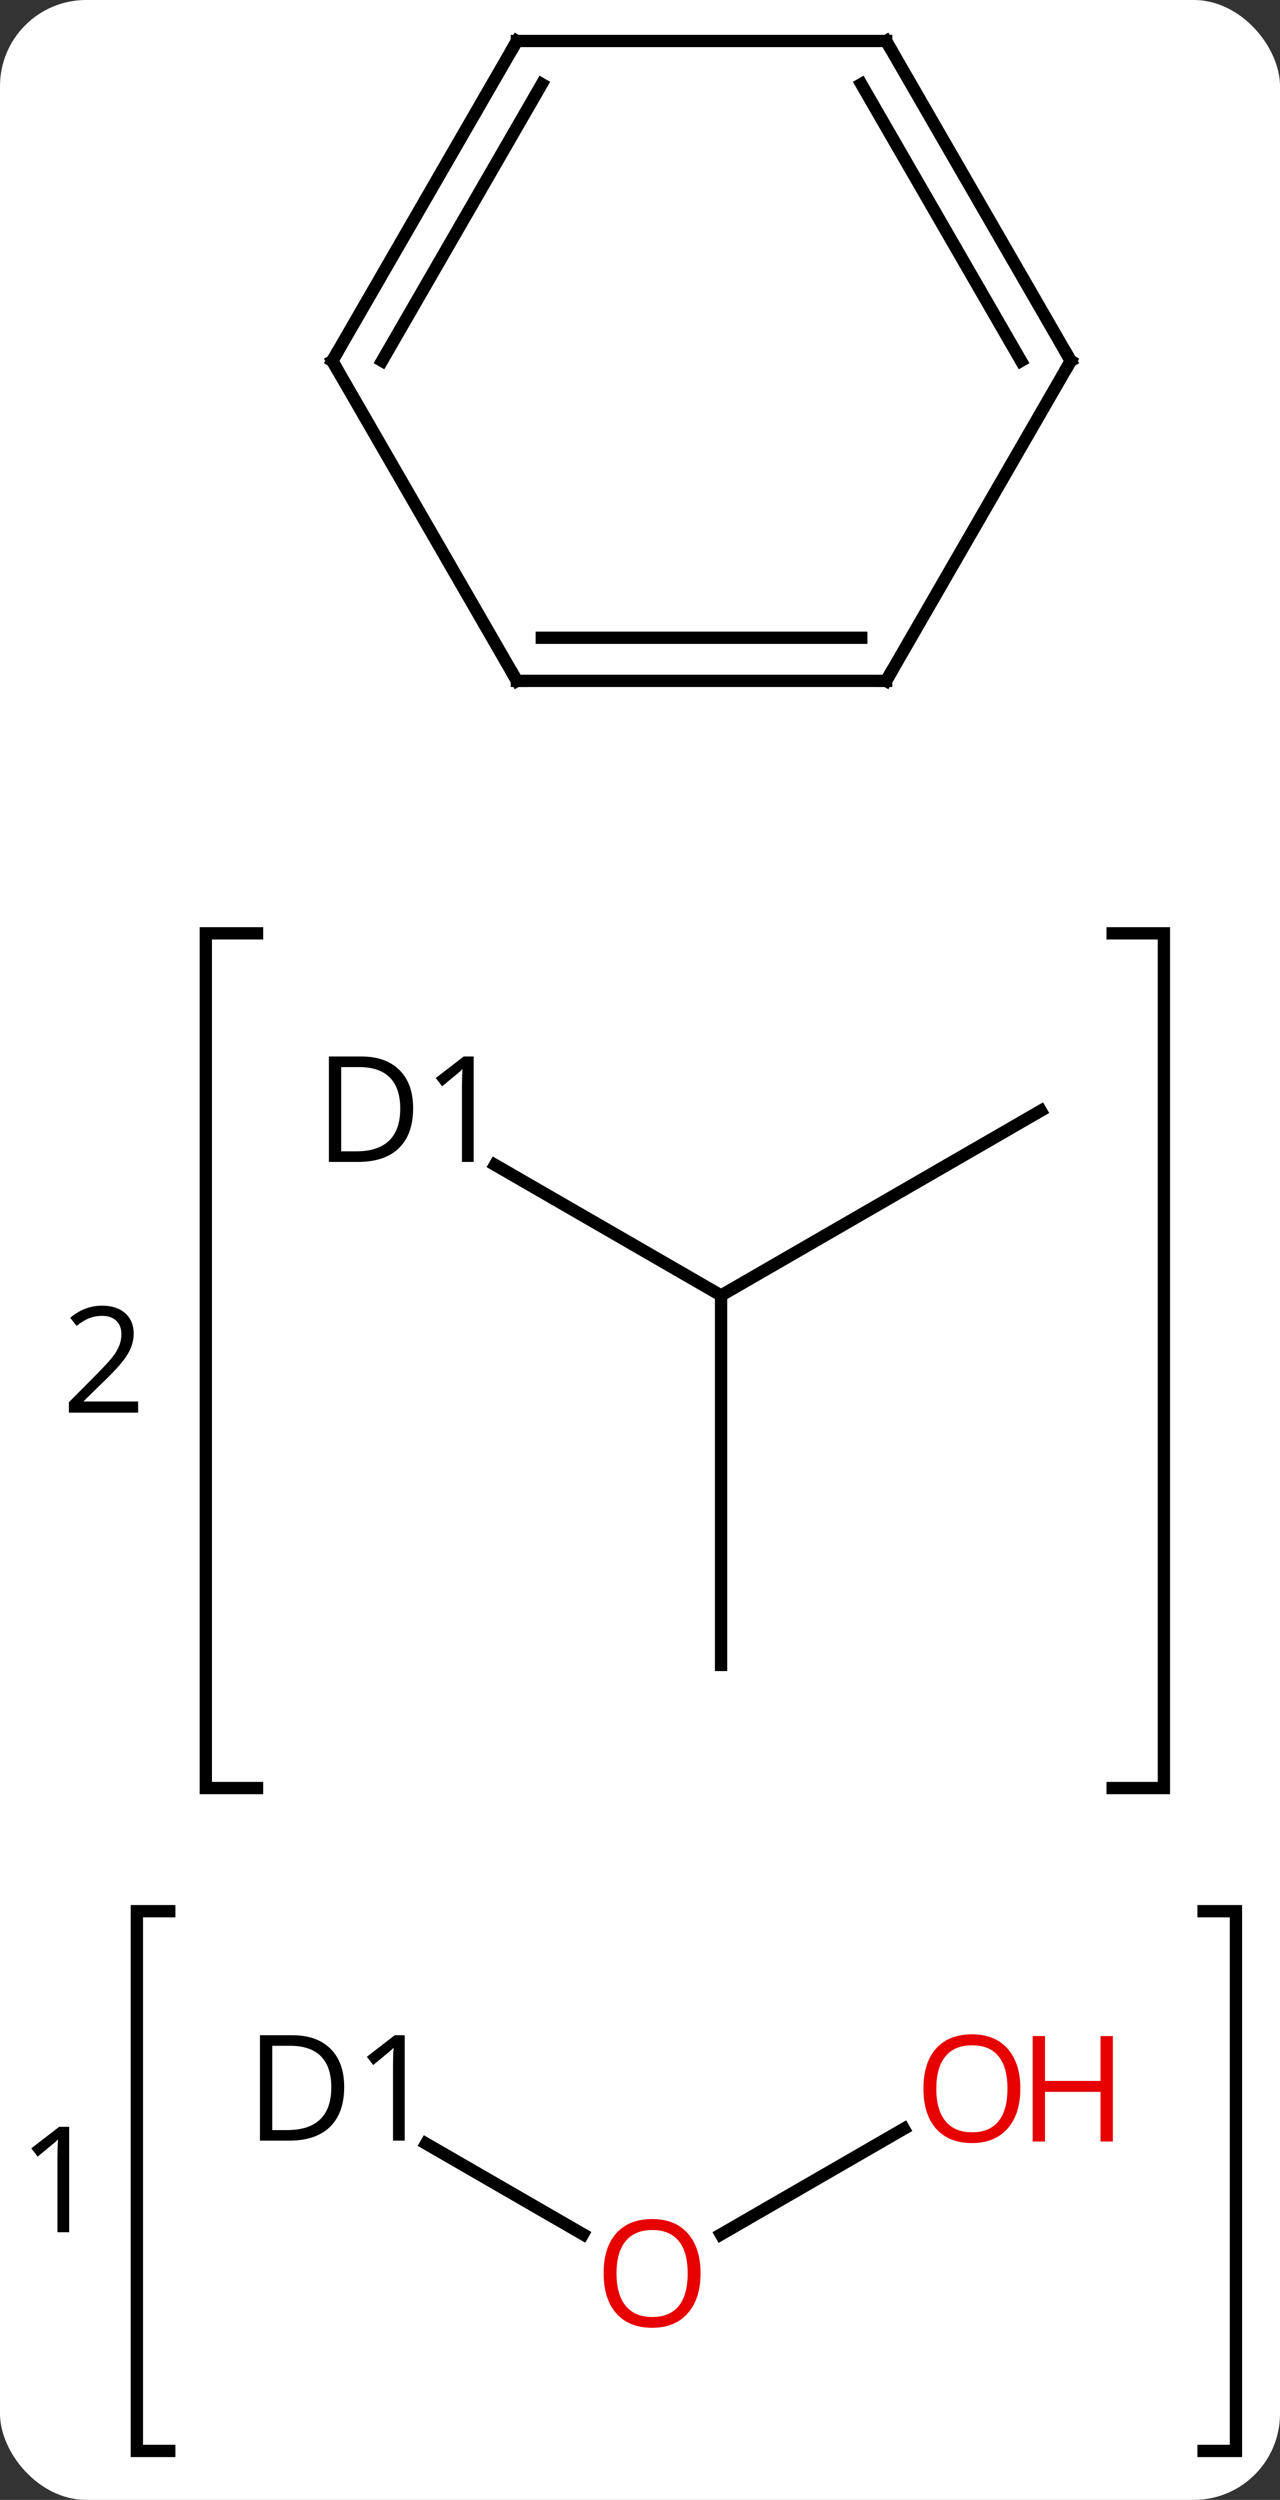 <svg width="104" viewBox="0 0 104 203" style="fill-opacity:1; color-rendering:auto; color-interpolation:auto; text-rendering:auto; stroke:black; stroke-linecap:square; stroke-miterlimit:10; shape-rendering:auto; stroke-opacity:1; fill:black; stroke-dasharray:none; font-weight:normal; stroke-width:1; font-family:'Open Sans'; font-style:normal; stroke-linejoin:miter; font-size:12; stroke-dashoffset:0; image-rendering:auto;" height="203" class="cas-substance-image" xmlns:xlink="http://www.w3.org/1999/xlink" xmlns="http://www.w3.org/2000/svg"><rect x="0" y="0" width="104" height="203" fill="#333333" stroke="none"/><svg class="cas-substance-single-component"><rect y="0" x="0" width="104" stroke="none" ry="7" rx="7" height="203" fill="white" class="cas-substance-group"/><svg y="0" x="0" width="104" viewBox="0 0 104 203" style="fill:black;" height="203" class="cas-substance-single-component-image"><svg><g><g transform="translate(57,94)" style="text-rendering:geometricPrecision; color-rendering:optimizeQuality; color-interpolation:linearRGB; stroke-linecap:butt; image-rendering:optimizeQuality;"><path style="fill:none;" d="M-36.114 -18.21 L-40.278 -18.21 L-40.278 51.196 L-36.114 51.196"/><path style="fill:none;" d="M33.403 -18.21 L37.567 -18.21 L37.567 51.196 L33.403 51.196"/><path style="stroke:none;" d="M-45.778 20.712 L-51.403 20.712 L-51.403 19.868 L-49.153 17.602 Q-48.122 16.555 -47.794 16.11 Q-47.465 15.665 -47.301 15.243 Q-47.137 14.821 -47.137 14.337 Q-47.137 13.649 -47.551 13.251 Q-47.965 12.852 -48.715 12.852 Q-49.247 12.852 -49.723 13.032 Q-50.2 13.212 -50.778 13.665 L-51.294 13.008 Q-50.122 12.024 -48.715 12.024 Q-47.512 12.024 -46.825 12.641 Q-46.137 13.258 -46.137 14.305 Q-46.137 15.118 -46.598 15.915 Q-47.059 16.712 -48.309 17.93 L-50.184 19.759 L-50.184 19.805 L-45.778 19.805 L-45.778 20.712 Z"/><path style="fill:none;" d="M-43.249 61.195 L-45.879 61.195 L-45.879 105.024 L-43.249 105.024"/><path style="fill:none;" d="M40.789 61.195 L43.419 61.195 L43.419 105.024 L40.789 105.024"/><path style="stroke:none;" d="M-51.379 87.266 L-52.332 87.266 L-52.332 81.156 Q-52.332 80.391 -52.285 79.719 Q-52.395 79.844 -52.551 79.977 Q-52.707 80.109 -53.941 81.125 L-54.457 80.453 L-52.191 78.703 L-51.379 78.703 L-51.379 87.266 Z"/><line y2="0.592" y1="11.196" x2="-16.782" x1="1.587" style="fill:none;"/><line y2="-3.804" y1="11.196" x2="27.567" x1="1.587" style="fill:none;"/><line y2="41.196" y1="11.196" x2="1.587" x1="1.587" style="fill:none;"/><line y2="80.068" y1="87.431" x2="-22.383" x1="-9.631" style="fill:none;"/><line y2="78.861" y1="87.446" x2="16.443" x1="1.571" style="fill:none;"/><line y2="-38.712" y1="-64.692" x2="-15" x1="-30" style="fill:none;"/><line y2="-90.672" y1="-64.692" x2="-15" x1="-30" style="fill:none;"/><line y2="-87.172" y1="-64.692" x2="-12.979" x1="-25.959" style="fill:none;"/><line y2="-38.712" y1="-38.712" x2="15" x1="-15" style="fill:none;"/><line y2="-42.212" y1="-42.212" x2="12.979" x1="-12.979" style="fill:none;"/><line y2="-90.672" y1="-90.672" x2="15" x1="-15" style="fill:none;"/><line y2="-64.692" y1="-38.712" x2="30" x1="15" style="fill:none;"/><line y2="-64.692" y1="-90.672" x2="30" x1="15" style="fill:none;"/><line y2="-64.692" y1="-87.172" x2="25.959" x1="12.979" style="fill:none;"/><path style="stroke:none;" d="M-23.434 -4.007 Q-23.434 -1.898 -24.582 -0.773 Q-25.731 0.352 -27.903 0.352 L-30.278 0.352 L-30.278 -8.21 L-27.653 -8.21 Q-25.653 -8.21 -24.544 -7.109 Q-23.434 -6.007 -23.434 -4.007 ZM-24.481 -3.976 Q-24.481 -5.648 -25.325 -6.499 Q-26.169 -7.351 -27.825 -7.351 L-29.278 -7.351 L-29.278 -0.507 L-28.059 -0.507 Q-26.278 -0.507 -25.379 -1.382 Q-24.481 -2.257 -24.481 -3.976 ZM-18.514 0.352 L-19.467 0.352 L-19.467 -5.757 Q-19.467 -6.523 -19.42 -7.195 Q-19.53 -7.07 -19.686 -6.937 Q-19.842 -6.804 -21.077 -5.788 L-21.592 -6.46 L-19.327 -8.21 L-18.514 -8.21 L-18.514 0.352 Z"/><path style="fill:rgb(230,0,0); stroke:none;" d="M-0.08 90.602 Q-0.08 92.664 -1.119 93.844 Q-2.158 95.024 -4.001 95.024 Q-5.892 95.024 -6.923 93.859 Q-7.955 92.695 -7.955 90.586 Q-7.955 88.492 -6.923 87.344 Q-5.892 86.195 -4.001 86.195 Q-2.142 86.195 -1.111 87.367 Q-0.08 88.539 -0.08 90.602 ZM-6.908 90.602 Q-6.908 92.336 -6.165 93.242 Q-5.423 94.149 -4.001 94.149 Q-2.579 94.149 -1.853 93.25 Q-1.126 92.352 -1.126 90.602 Q-1.126 88.867 -1.853 87.977 Q-2.579 87.086 -4.001 87.086 Q-5.423 87.086 -6.165 87.984 Q-6.908 88.883 -6.908 90.602 Z"/><path style="stroke:none;" d="M-29.035 75.469 Q-29.035 77.578 -30.183 78.703 Q-31.332 79.828 -33.504 79.828 L-35.879 79.828 L-35.879 71.266 L-33.254 71.266 Q-31.254 71.266 -30.145 72.367 Q-29.035 73.469 -29.035 75.469 ZM-30.082 75.5 Q-30.082 73.828 -30.926 72.977 Q-31.77 72.125 -33.426 72.125 L-34.879 72.125 L-34.879 78.969 L-33.66 78.969 Q-31.879 78.969 -30.98 78.094 Q-30.082 77.219 -30.082 75.5 ZM-24.115 79.828 L-25.068 79.828 L-25.068 73.719 Q-25.068 72.953 -25.021 72.281 Q-25.131 72.406 -25.287 72.539 Q-25.443 72.672 -26.678 73.688 L-27.193 73.016 L-24.928 71.266 L-24.115 71.266 L-24.115 79.828 Z"/><path style="fill:rgb(230,0,0); stroke:none;" d="M25.904 75.602 Q25.904 77.664 24.864 78.844 Q23.825 80.024 21.982 80.024 Q20.091 80.024 19.06 78.859 Q18.029 77.695 18.029 75.586 Q18.029 73.492 19.06 72.344 Q20.091 71.195 21.982 71.195 Q23.841 71.195 24.872 72.367 Q25.904 73.539 25.904 75.602 ZM19.075 75.602 Q19.075 77.336 19.818 78.242 Q20.56 79.149 21.982 79.149 Q23.404 79.149 24.13 78.25 Q24.857 77.352 24.857 75.602 Q24.857 73.867 24.13 72.977 Q23.404 72.086 21.982 72.086 Q20.56 72.086 19.818 72.984 Q19.075 73.883 19.075 75.602 Z"/><path style="fill:rgb(230,0,0); stroke:none;" d="M33.419 79.899 L32.419 79.899 L32.419 75.867 L27.904 75.867 L27.904 79.899 L26.904 79.899 L26.904 71.336 L27.904 71.336 L27.904 74.977 L32.419 74.977 L32.419 71.336 L33.419 71.336 L33.419 79.899 Z"/><path style="fill:none; stroke-miterlimit:5;" d="M-29.75 -64.259 L-30 -64.692 L-29.75 -65.125"/><path style="fill:none; stroke-miterlimit:5;" d="M-15.25 -39.145 L-15 -38.712 L-14.5 -38.712"/><path style="fill:none; stroke-miterlimit:5;" d="M-15.25 -90.239 L-15 -90.672 L-14.5 -90.672"/><path style="fill:none; stroke-miterlimit:5;" d="M14.5 -38.712 L15 -38.712 L15.25 -39.145"/><path style="fill:none; stroke-miterlimit:5;" d="M14.5 -90.672 L15 -90.672 L15.25 -90.239"/><path style="fill:none; stroke-miterlimit:5;" d="M29.75 -64.259 L30 -64.692 L29.75 -65.125"/></g></g></svg></svg></svg></svg>